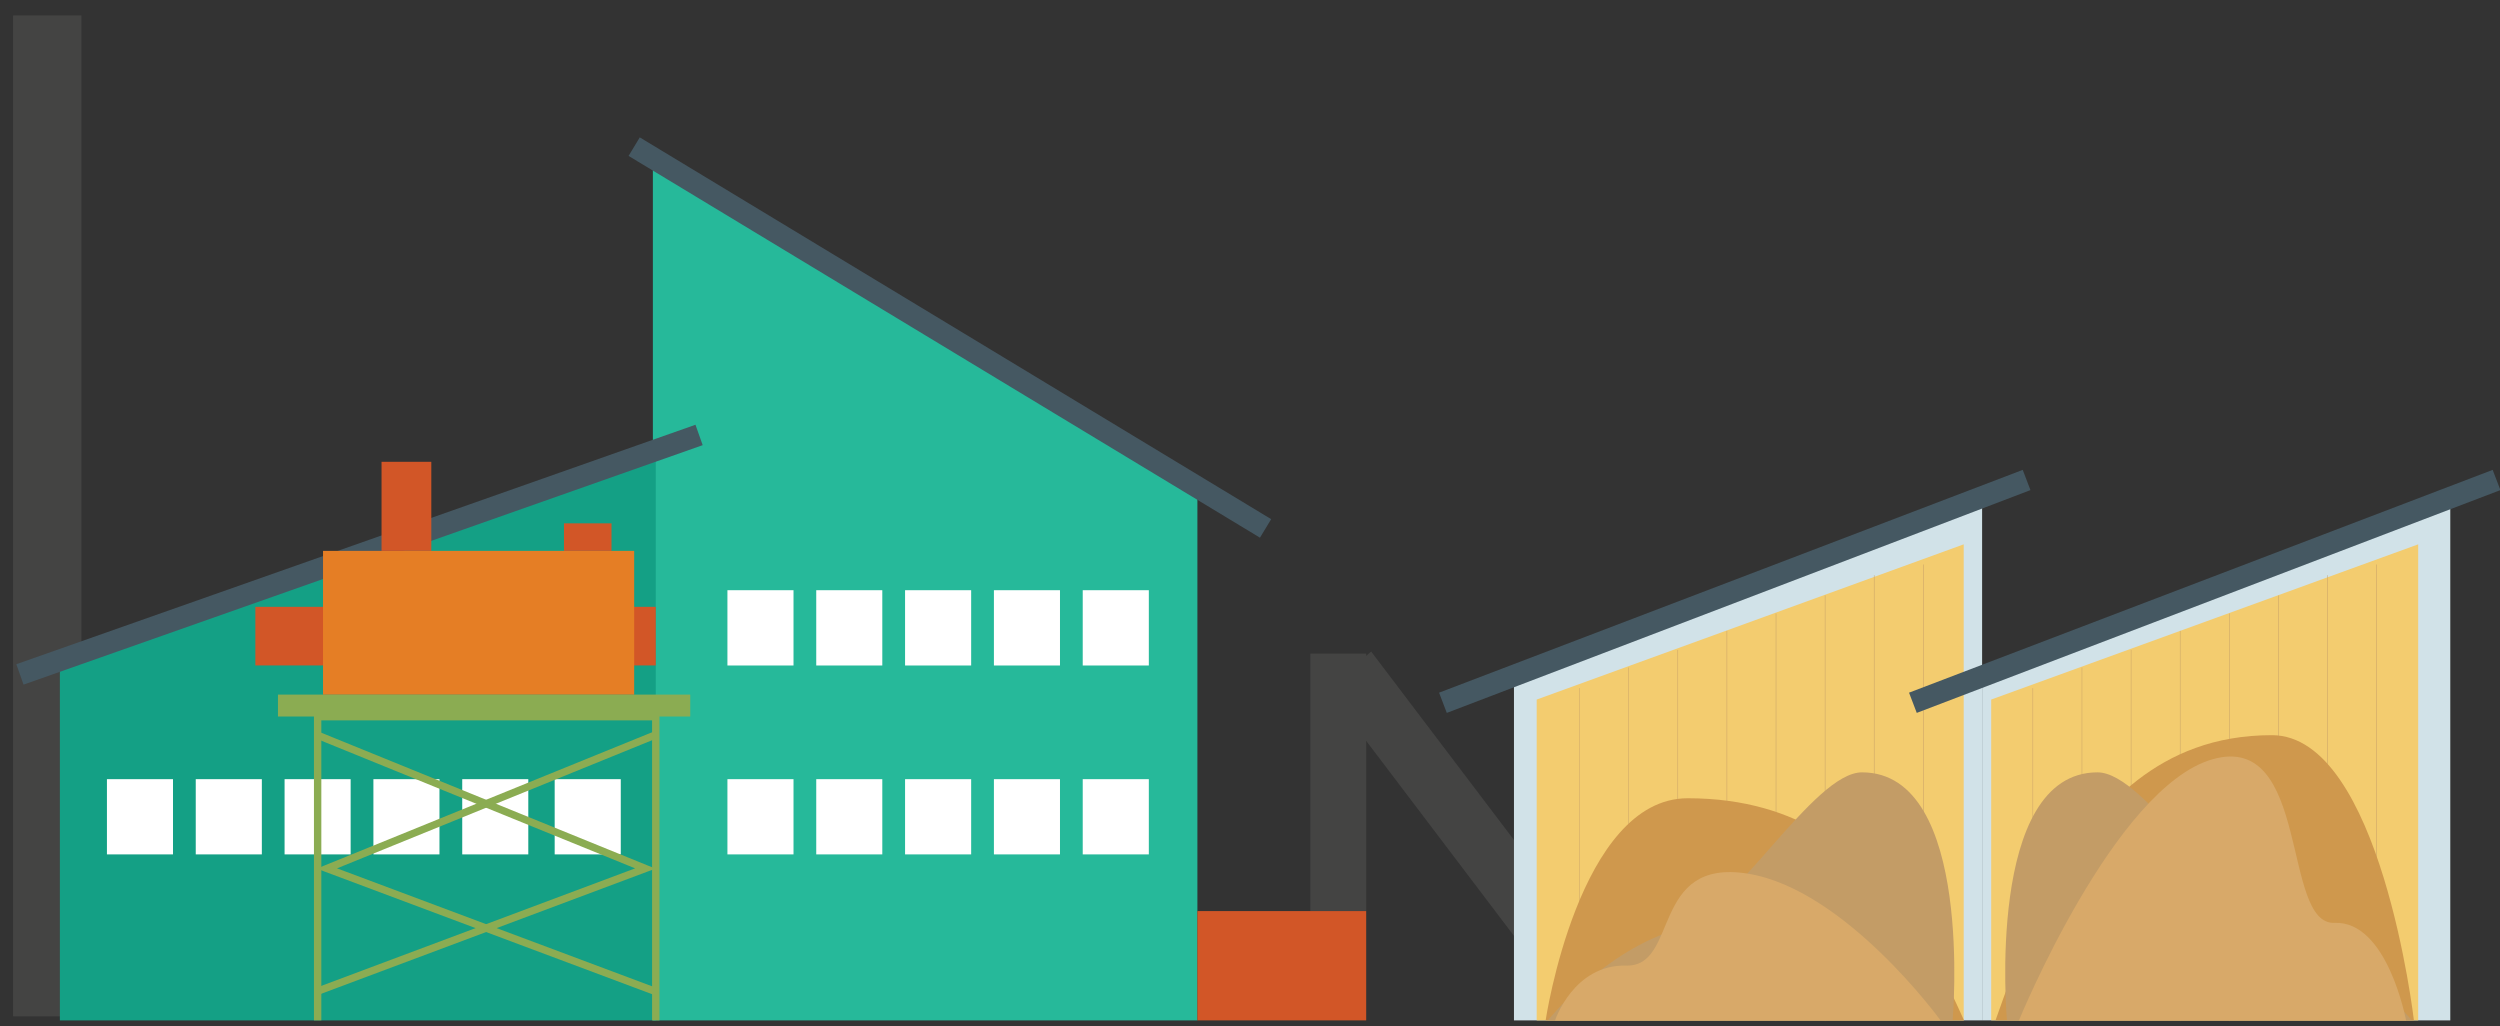 <?xml version="1.0" encoding="utf-8"?>
<!-- Generator: Adobe Illustrator 15.0.0, SVG Export Plug-In . SVG Version: 6.00 Build 0)  -->
<!DOCTYPE svg PUBLIC "-//W3C//DTD SVG 1.1//EN" "http://www.w3.org/Graphics/SVG/1.1/DTD/svg11.dtd">
<svg version="1.1" id="Слой_1" xmlns="http://www.w3.org/2000/svg" xmlns:xlink="http://www.w3.org/1999/xlink" x="0px" y="0px"
	 width="302px" height="124px" viewBox="0 0 302 124" enable-background="new 0 0 302 124" xml:space="preserve">
<rect x="0" y="0" width="302" height="124" fill="#333333" stroke="none"/>
<g>
	<polygon fill="#444443" points="190.824,111.94 185.447,116.43 160.264,83.199 165.64,78.713 	"/>
	<rect x="1.582" y="1.866" fill="#444443" width="8.254" height="120.908"/>
	<polygon fill="#26B99A" points="78.867,123.263 144.646,123.263 144.646,59.432 78.867,19.615 	"/>
	<polygon fill="#14A085" points="7.234,123.263 79.217,123.263 79.217,54.373 7.234,80.096 	"/>
	<g>
		<rect x="12.918" y="94.123" fill="#FFFFFF" width="7.98" height="9.088"/>
		<rect x="23.646" y="94.123" fill="#FFFFFF" width="7.984" height="9.088"/>
		<rect x="34.377" y="94.123" fill="#FFFFFF" width="7.98" height="9.088"/>
		<rect x="45.107" y="94.123" fill="#FFFFFF" width="7.981" height="9.088"/>
		<rect x="55.838" y="94.123" fill="#FFFFFF" width="7.98" height="9.088"/>
		<rect x="67.005" y="94.123" fill="#FFFFFF" width="7.984" height="9.088"/>
	</g>
	
		<line fill="none" stroke="#455862" stroke-width="2.615" stroke-miterlimit="10" x1="152.881" y1="63.833" x2="76.608" y2="17.714"/>
	<polyline fill="none" stroke="#8BAC52" stroke-width="0.892" stroke-miterlimit="10" points="38.371,123.263 38.371,86.574 
		79.217,86.574 79.217,123.263 	"/>
	<polyline fill="none" stroke="#8BAC52" stroke-width="0.892" stroke-miterlimit="10" points="38.371,119.735 77.949,104.914 
		38.371,88.815 	"/>
	<polyline fill="none" stroke="#8BAC52" stroke-width="0.892" stroke-miterlimit="10" points="79.072,119.735 39.49,104.914 
		79.072,88.815 	"/>
	<rect x="33.577" y="83.908" fill="#8BAC52" width="49.804" height="2.648"/>
	<polygon fill="#D1E2E8" points="182.887,123.263 182.887,81.618 239.439,60.029 239.439,123.263 	"/>
	
		<line fill="none" stroke="#455862" stroke-width="2.615" stroke-miterlimit="10" x1="174.306" y1="84.896" x2="244.812" y2="57.982"/>
	<polyline fill="#F3CC6F" points="237.215,123.263 237.215,65.756 185.633,84.505 185.633,123.263 	"/>
	
		<line fill="#6F6656" stroke="#C39C66" stroke-width="0.049" stroke-miterlimit="10" x1="190.824" y1="83.123" x2="190.824" y2="123.343"/>
	
		<line fill="#6F6656" stroke="#C39C66" stroke-width="0.05" stroke-miterlimit="10" x1="196.752" y1="80.626" x2="196.752" y2="123.343"/>
	
		<line fill="#6F6656" stroke="#C39C66" stroke-width="0.051" stroke-miterlimit="10" x1="202.68" y1="78.51" x2="202.68" y2="123.343"/>
	
		<line fill="#6F6656" stroke="#C39C66" stroke-width="0.053" stroke-miterlimit="10" x1="208.612" y1="76.201" x2="208.612" y2="123.343"/>
	
		<line fill="#6F6656" stroke="#C39C66" stroke-width="0.054" stroke-miterlimit="10" x1="214.544" y1="74.111" x2="214.544" y2="123.343"/>
	
		<line fill="#6F6656" stroke="#C39C66" stroke-width="0.055" stroke-miterlimit="10" x1="220.472" y1="71.921" x2="220.472" y2="123.343"/>
	
		<line fill="#6F6656" stroke="#C39C66" stroke-width="0.056" stroke-miterlimit="10" x1="226.4" y1="69.485" x2="226.4" y2="122.774"/>
	
		<line fill="#6F6656" stroke="#C39C66" stroke-width="0.057" stroke-miterlimit="10" x1="232.33" y1="68.188" x2="232.33" y2="122.774"/>
	<polygon fill="#D1E2E8" points="239.439,123.263 239.439,81.618 295.995,60.029 295.995,123.263 	"/>
	<polyline fill="#F3CC6F" points="240.535,123.263 240.535,84.505 292.119,65.756 292.119,123.263 	"/>
	
		<line fill="none" stroke="#455862" stroke-width="2.615" stroke-miterlimit="10" x1="231.078" y1="84.896" x2="301.582" y2="57.982"/>
	<g>
		
			<line fill="#6F6656" stroke="#C39C66" stroke-width="0.049" stroke-miterlimit="10" x1="245.57" y1="83.123" x2="245.57" y2="123.343"/>
		
			<line fill="#6F6656" stroke="#C39C66" stroke-width="0.05" stroke-miterlimit="10" x1="251.502" y1="80.626" x2="251.502" y2="123.343"/>
		
			<line fill="#6F6656" stroke="#C39C66" stroke-width="0.051" stroke-miterlimit="10" x1="257.436" y1="78.51" x2="257.436" y2="123.343"/>
		
			<line fill="#6F6656" stroke="#C39C66" stroke-width="0.053" stroke-miterlimit="10" x1="263.362" y1="76.201" x2="263.362" y2="123.343"/>
		
			<line fill="#6F6656" stroke="#C39C66" stroke-width="0.054" stroke-miterlimit="10" x1="269.293" y1="74.111" x2="269.293" y2="123.343"/>
		
			<line fill="#6F6656" stroke="#C39C66" stroke-width="0.055" stroke-miterlimit="10" x1="275.225" y1="71.921" x2="275.225" y2="123.343"/>
		
			<line fill="#6F6656" stroke="#C39C66" stroke-width="0.056" stroke-miterlimit="10" x1="281.156" y1="69.485" x2="281.156" y2="122.774"/>
		
			<line fill="#6F6656" stroke="#C39C66" stroke-width="0.057" stroke-miterlimit="10" x1="287.08" y1="68.188" x2="287.08" y2="122.774"/>
	</g>
	<g>
		<path fill="#CF984D" d="M186.711,123.263c0,0,4.018-26.834,17.158-26.834c13.967,0,20.729,7.146,25.637,12.276
			c2.324,2.428,7.75,14.558,7.75,14.558H186.711z"/>
		<path fill="#C39C66" d="M186.972,123.263c0,0,6.833-8.496,15.849-11.071c6.74-1.924,16.224-18.892,22.109-18.892
			c13.586,0,10.947,29.963,10.947,29.963H186.972z"/>
		<path fill="#D8A969" d="M234.418,123.263c0,0-11.479-15.824-23.279-17.727c-11.803-1.901-8.294,11.257-14.674,11.106
			c-6.379-0.158-8.611,6.62-8.611,6.62H234.418z"/>
	</g>
	<g>
		<path fill="#CF984D" d="M291.602,123.263c0,0-4.018-34.455-17.162-34.455c-13.959,0-20.728,9.185-25.637,15.769
			c-2.324,3.116-7.748,18.687-7.748,18.687H291.602z"/>
		<path fill="#C39C66" d="M291.338,123.263c0,0-6.826-8.496-15.848-11.071c-6.738-1.924-16.223-18.892-22.111-18.892
			c-13.58,0-10.943,29.963-10.943,29.963H291.338z"/>
		<path fill="#D8A969" d="M243.89,123.263c0,0,11.53-28.161,23.38-31.542c11.852-3.382,8.331,20.037,14.734,19.761
			c6.406-0.279,8.646,11.781,8.646,11.781H243.89z"/>
	</g>
	<rect x="158.285" y="78.956" fill="#444443" width="6.75" height="31.103"/>
	<rect x="69.703" y="73.305" fill="#D25627" width="9.514" height="7.081"/>
	<rect x="30.847" y="73.305" fill="#D25627" width="9.516" height="7.081"/>
	<rect x="144.646" y="110.059" fill="#D25627" width="20.389" height="13.204"/>
	<g>
		<rect x="87.873" y="71.296" fill="#FFFFFF" width="7.983" height="9.096"/>
		<rect x="87.873" y="94.123" fill="#FFFFFF" width="7.983" height="9.088"/>
	</g>
	<g>
		<rect x="98.602" y="71.296" fill="#FFFFFF" width="7.98" height="9.096"/>
		<rect x="98.602" y="94.123" fill="#FFFFFF" width="7.98" height="9.088"/>
	</g>
	<g>
		<rect x="109.332" y="71.296" fill="#FFFFFF" width="7.984" height="9.096"/>
		<rect x="109.332" y="94.123" fill="#FFFFFF" width="7.984" height="9.088"/>
	</g>
	<g>
		<rect x="120.065" y="71.296" fill="#FFFFFF" width="7.981" height="9.096"/>
		<rect x="120.065" y="94.123" fill="#FFFFFF" width="7.981" height="9.088"/>
	</g>
	<rect x="130.793" y="71.296" fill="#FFFFFF" width="7.985" height="9.096"/>
	<rect x="130.793" y="94.123" fill="#FFFFFF" width="7.985" height="9.088"/>
	
		<line fill="none" stroke="#455862" stroke-width="2.615" stroke-miterlimit="10" x1="2.408" y1="81.469" x2="84.449" y2="52.542"/>
	<rect x="39.022" y="66.546" fill="#E57E25" width="37.586" height="17.362"/>
	<rect x="68.127" y="63.221" fill="#D25627" width="5.742" height="3.325"/>
	<rect x="46.09" y="55.786" fill="#D25627" width="6.012" height="10.76"/>
</g>
</svg>
